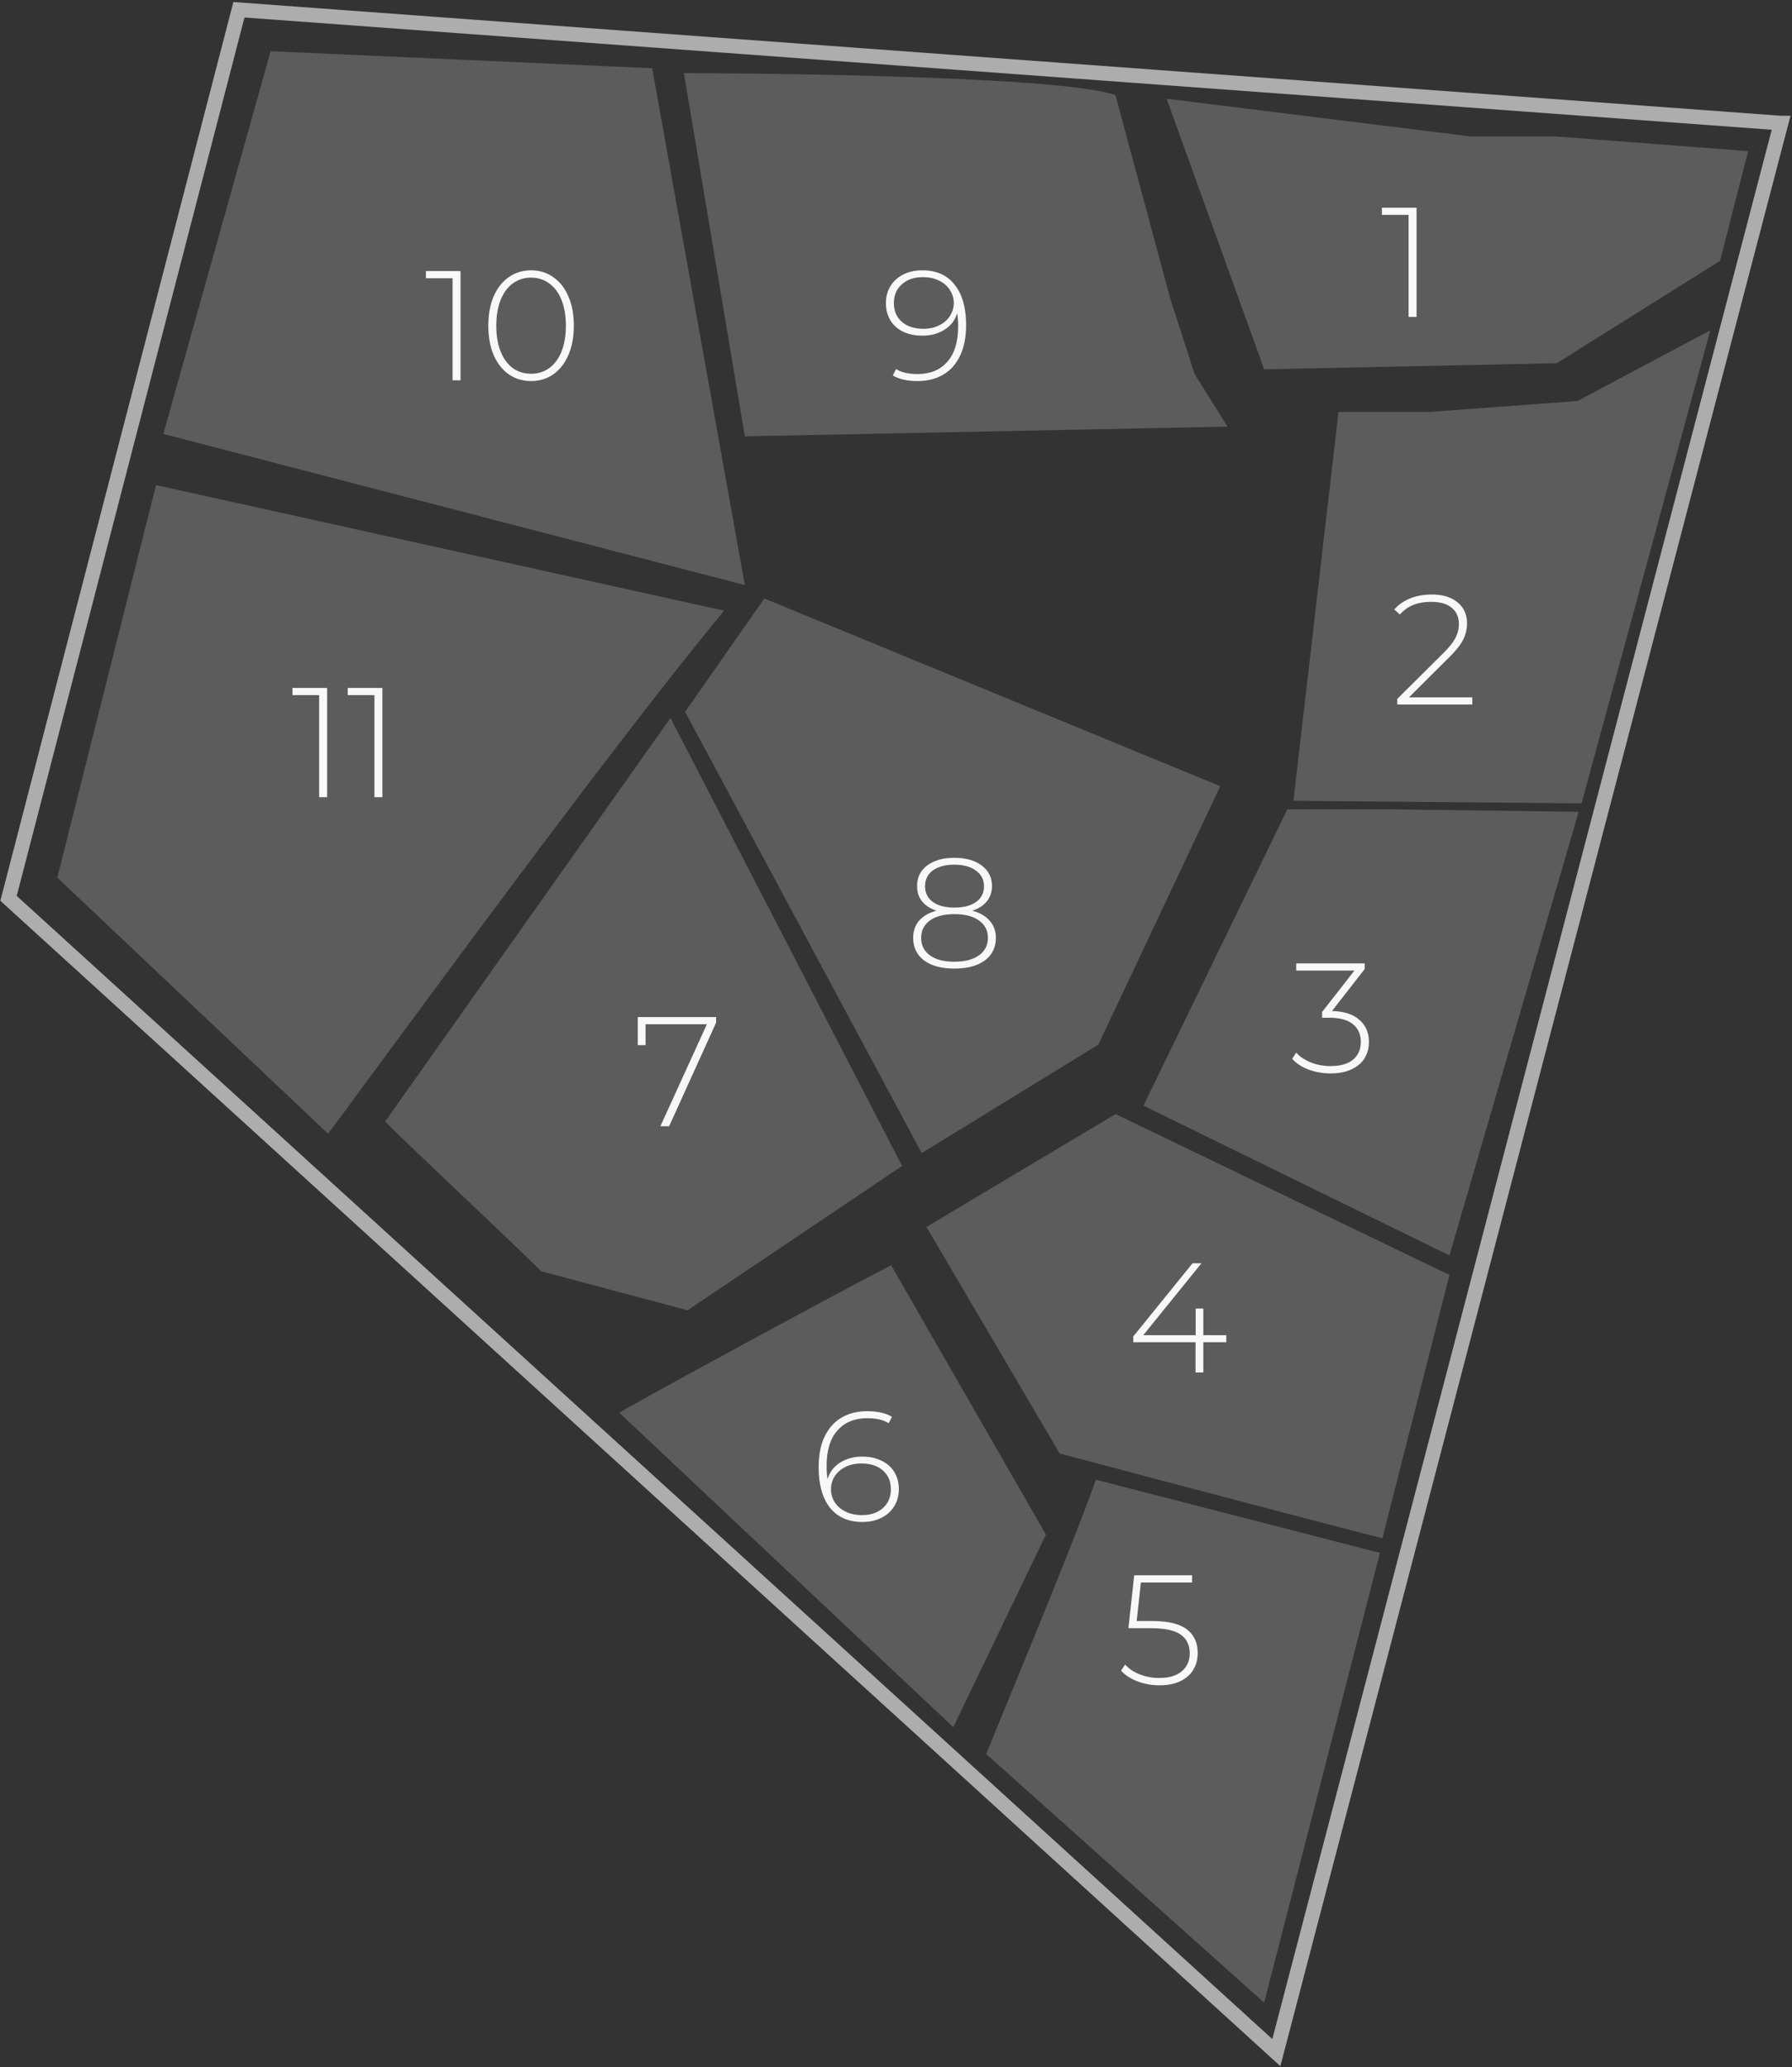 <svg width="735" height="848" fill="none" xmlns="http://www.w3.org/2000/svg"><rect width="100%" height="100%" fill="#333333" stroke="none"/><path d="M280.5 30c-.155 0-.158 0 0 0 4.748.009 151.823.285 177 9l22.5 83.5 10 31 13.5 21.5-198 4-25-149Z" fill="#fff" fill-opacity=".2"/><path d="M378.274 110.88c5.803 0 10.24 1.984 13.312 5.952 3.115 3.925 4.672 9.429 4.672 16.512 0 4.949-.832 9.152-2.496 12.608-1.621 3.413-3.925 5.995-6.912 7.744-2.987 1.749-6.485 2.624-10.496 2.624-4.224 0-7.616-.768-10.176-2.304l1.344-2.624c2.133 1.365 5.077 2.048 8.832 2.048 5.163 0 9.216-1.664 12.16-4.992 2.987-3.371 4.48-8.235 4.48-14.592 0-1.963-.128-3.755-.384-5.376-.896 2.901-2.645 5.163-5.248 6.784-2.56 1.621-5.568 2.432-9.024 2.432-2.944 0-5.568-.533-7.872-1.6-2.261-1.109-4.011-2.667-5.248-4.672-1.237-2.048-1.856-4.395-1.856-7.04 0-2.688.64-5.056 1.92-7.104 1.28-2.048 3.051-3.627 5.312-4.736s4.821-1.664 7.68-1.664Zm.512 24c2.389 0 4.523-.469 6.4-1.408 1.92-.939 3.392-2.219 4.416-3.84 1.067-1.621 1.6-3.435 1.6-5.44 0-1.792-.512-3.499-1.536-5.12-.981-1.621-2.432-2.923-4.352-3.904-1.92-.981-4.224-1.472-6.912-1.472-3.499 0-6.336.981-8.512 2.944-2.176 1.92-3.264 4.48-3.264 7.68 0 3.2 1.088 5.76 3.264 7.68 2.176 1.92 5.141 2.88 8.896 2.88Z" fill="#F8F8F8"/><path d="M705.5 107 717 62l-78.5-6h-35l-125-15.5 40 111 120-2.5 67-42Z" fill="#fff" fill-opacity=".2"/><path d="M581.003 85.2V130h-3.264V88.144h-10.944V85.2h14.208Z" fill="#F8F8F8"/><path d="M648.689 329.549 530.5 328.5 549 169h37l61-4.5 54.5-29-52.811 194.049Z" fill="#fff" fill-opacity=".2"/><path d="M603.877 286.056V289h-30.784v-2.304l18.944-18.816c2.475-2.475 4.139-4.587 4.992-6.336.896-1.792 1.344-3.627 1.344-5.504 0-2.859-.981-5.099-2.944-6.72-1.92-1.621-4.715-2.432-8.384-2.432-2.816 0-5.291.427-7.424 1.28-2.091.853-3.904 2.155-5.44 3.904l-2.304-2.048c1.707-1.963 3.861-3.477 6.464-4.544 2.645-1.067 5.632-1.6 8.96-1.6 4.395 0 7.893 1.067 10.496 3.2 2.603 2.133 3.904 5.013 3.904 8.64a14.8 14.8 0 0 1-1.536 6.592c-1.024 2.091-2.944 4.523-5.76 7.296l-16.512 16.448h25.984Z" fill="#F8F8F8"/><path d="M730.5 50.5 523.5 842 3.5 368.5 98 4l632.5 46.5Z" stroke="#fff" stroke-opacity=".6" stroke-width="6"/><path d="m267.5 28 38 212L67 178l44-157 156.5 7Z" fill="#fff" fill-opacity=".2"/><path d="M188.89 111.2V156h-3.264v-41.856h-10.944V111.2h14.208Zm28.935 45.12c-3.414 0-6.464-.917-9.152-2.752-2.646-1.877-4.715-4.523-6.208-7.936-1.451-3.413-2.176-7.424-2.176-12.032s.725-8.619 2.176-12.032c1.493-3.413 3.562-6.037 6.208-7.872 2.688-1.877 5.738-2.816 9.152-2.816 3.413 0 6.442.939 9.088 2.816 2.688 1.835 4.757 4.459 6.208 7.872 1.493 3.413 2.24 7.424 2.24 12.032s-.747 8.619-2.24 12.032c-1.451 3.413-3.52 6.059-6.208 7.936-2.646 1.835-5.675 2.752-9.088 2.752Zm0-3.008c2.816 0 5.29-.768 7.424-2.304 2.176-1.579 3.861-3.84 5.056-6.784 1.194-2.987 1.792-6.528 1.792-10.624 0-4.096-.598-7.616-1.792-10.56-1.195-2.987-2.88-5.248-5.056-6.784-2.134-1.579-4.608-2.368-7.424-2.368-2.816 0-5.312.789-7.488 2.368-2.134 1.536-3.798 3.797-4.992 6.784-1.195 2.944-1.792 6.464-1.792 10.56s.597 7.637 1.792 10.624c1.194 2.944 2.858 5.205 4.992 6.784 2.176 1.536 4.672 2.304 7.488 2.304Z" fill="#F8F8F8"/><path d="M297 250.5C243.533 315.062 136.119 463.773 134.5 465l-111-105L64 199l233 51.5Z" fill="#fff" fill-opacity=".2"/><path d="M134.172 282.2V327h-3.264v-41.856h-10.944V282.2h14.208Zm22.663 0V327h-3.264v-41.856h-10.944V282.2h14.208Z" fill="#F8F8F8"/><path d="M222 521.5c-19.3-19.039-61.063-57.881-64-61.5l117-165.5 95 183.783-88 59.217-60-16Z" fill="#fff" fill-opacity=".2"/><path d="M293.71 417.2v2.304L274.446 462h-3.584l19.072-41.856h-25.152v8.576h-3.2V417.2h32.128Z" fill="#F8F8F8"/><path d="M313.5 245.5 281 292l97.044 181 72.456-44.5 50-106-187-77Z" fill="#fff" fill-opacity=".2"/><path d="M398.801 373.576c3.072.811 5.44 2.176 7.104 4.096 1.707 1.92 2.56 4.267 2.56 7.04 0 3.925-1.514 7.019-4.544 9.28-3.029 2.219-7.189 3.328-12.48 3.328-5.248 0-9.386-1.109-12.416-3.328-2.986-2.261-4.48-5.355-4.48-9.28 0-2.816.811-5.163 2.432-7.04 1.664-1.92 4.032-3.285 7.104-4.096-2.56-.853-4.522-2.133-5.888-3.84-1.365-1.707-2.048-3.797-2.048-6.272 0-3.584 1.387-6.4 4.16-8.448 2.774-2.091 6.486-3.136 11.136-3.136 4.651 0 8.384 1.045 11.2 3.136 2.816 2.091 4.224 4.907 4.224 8.448 0 2.432-.704 4.523-2.112 6.272-1.365 1.707-3.349 2.987-5.952 3.84Zm-19.392-10.048c0 2.688 1.046 4.821 3.136 6.4 2.134 1.579 5.099 2.368 8.896 2.368 3.798 0 6.763-.768 8.896-2.304 2.176-1.579 3.264-3.712 3.264-6.4 0-2.731-1.109-4.885-3.328-6.464-2.176-1.621-5.12-2.432-8.832-2.432-3.712 0-6.656.789-8.832 2.368-2.133 1.579-3.2 3.733-3.2 6.464Zm12.032 30.976c4.31 0 7.68-.875 10.112-2.624 2.432-1.749 3.648-4.139 3.648-7.168 0-2.987-1.216-5.355-3.648-7.104-2.432-1.749-5.802-2.624-10.112-2.624-4.266 0-7.616.875-10.048 2.624-2.389 1.749-3.584 4.117-3.584 7.104 0 3.029 1.195 5.419 3.584 7.168 2.39 1.749 5.739 2.624 10.048 2.624Z" fill="#F8F8F8"/><path d="M469 453.546 594.5 515l53-182-76.5-1h-43l-59 121.546Z" fill="#fff" fill-opacity=".2"/><path d="M546.308 414.72c4.95.128 8.704 1.344 11.264 3.648 2.603 2.261 3.904 5.269 3.904 9.024 0 2.517-.597 4.757-1.792 6.72-1.194 1.92-2.986 3.435-5.376 4.544-2.346 1.109-5.184 1.664-8.512 1.664-3.242 0-6.293-.533-9.152-1.6-2.858-1.109-5.077-2.581-6.656-4.416l1.664-2.496c1.451 1.621 3.414 2.944 5.888 3.968 2.518 1.024 5.27 1.536 8.256 1.536 3.968 0 7.019-.875 9.152-2.624 2.134-1.792 3.2-4.224 3.2-7.296 0-3.115-1.088-5.547-3.264-7.296-2.176-1.749-5.44-2.624-9.792-2.624h-2.816v-2.368l13.248-16.96h-23.872V395.2h28.096v2.304l-13.44 17.216Z" fill="#F8F8F8"/><path d="M434.625 596.218C468.426 605.273 564.344 630.506 567 631l27.5-108-136.939-66L380 503.303l54.625 92.915Z" fill="#fff" fill-opacity=".2"/><path d="M502.959 550.584h-9.408V563h-3.2v-12.416h-25.536v-2.368l24.32-30.016h3.648l-23.872 29.504h21.504V536.76h3.136v10.944h9.408v2.88Z" fill="#F8F8F8"/><path d="M449.5 607c-10.728 30.111-41.357 103.254-45 112.5l114 102L566 637l-116.5-30Z" fill="#fff" fill-opacity=".2"/><path d="M472.62 664.952c6.528 0 11.264 1.152 14.208 3.456 2.944 2.261 4.416 5.483 4.416 9.664 0 2.56-.597 4.843-1.792 6.848-1.152 1.963-2.901 3.52-5.248 4.672-2.346 1.152-5.226 1.728-8.64 1.728-3.242 0-6.293-.555-9.152-1.664-2.816-1.109-5.013-2.56-6.592-4.352l1.664-2.496c1.408 1.621 3.35 2.944 5.824 3.968 2.518 1.024 5.248 1.536 8.192 1.536 4.011 0 7.083-.917 9.216-2.752 2.176-1.835 3.264-4.288 3.264-7.36 0-3.371-1.237-5.931-3.712-7.68-2.432-1.749-6.549-2.624-12.352-2.624h-9.088l2.368-21.696h23.744v2.944h-20.992l-1.728 15.808h6.4Z" fill="#F8F8F8"/><path d="M365.5 519c-30.909 16.072-106.571 57.354-111.5 60.5l137 129 38-79L365.5 519Z" fill="#fff" fill-opacity=".2"/><path d="M353.69 597.504c2.944 0 5.547.555 7.808 1.664 2.304 1.067 4.075 2.624 5.312 4.672 1.237 2.005 1.856 4.331 1.856 6.976 0 2.688-.64 5.056-1.92 7.104-1.28 2.048-3.051 3.627-5.312 4.736s-4.821 1.664-7.68 1.664c-5.803 0-10.261-1.963-13.376-5.888-3.072-3.968-4.608-9.493-4.608-16.576 0-4.949.811-9.131 2.432-12.544 1.664-3.456 3.989-6.059 6.976-7.808 2.987-1.749 6.485-2.624 10.496-2.624 4.224 0 7.616.768 10.176 2.304l-1.344 2.624c-2.133-1.365-5.077-2.048-8.832-2.048-5.163 0-9.237 1.685-12.224 5.056-2.944 3.328-4.416 8.171-4.416 14.528 0 1.963.128 3.755.384 5.376.896-2.901 2.624-5.163 5.184-6.784 2.603-1.621 5.632-2.432 9.088-2.432Zm-.064 24c3.499 0 6.336-.96 8.512-2.88 2.176-1.963 3.264-4.544 3.264-7.744s-1.088-5.76-3.264-7.68c-2.176-1.92-5.141-2.88-8.896-2.88-2.389 0-4.544.469-6.464 1.408-1.877.939-3.349 2.219-4.416 3.84-1.024 1.621-1.536 3.435-1.536 5.44 0 1.792.491 3.499 1.472 5.12 1.024 1.621 2.496 2.923 4.416 3.904 1.92.981 4.224 1.472 6.912 1.472Z" fill="#F8F8F8"/></svg>